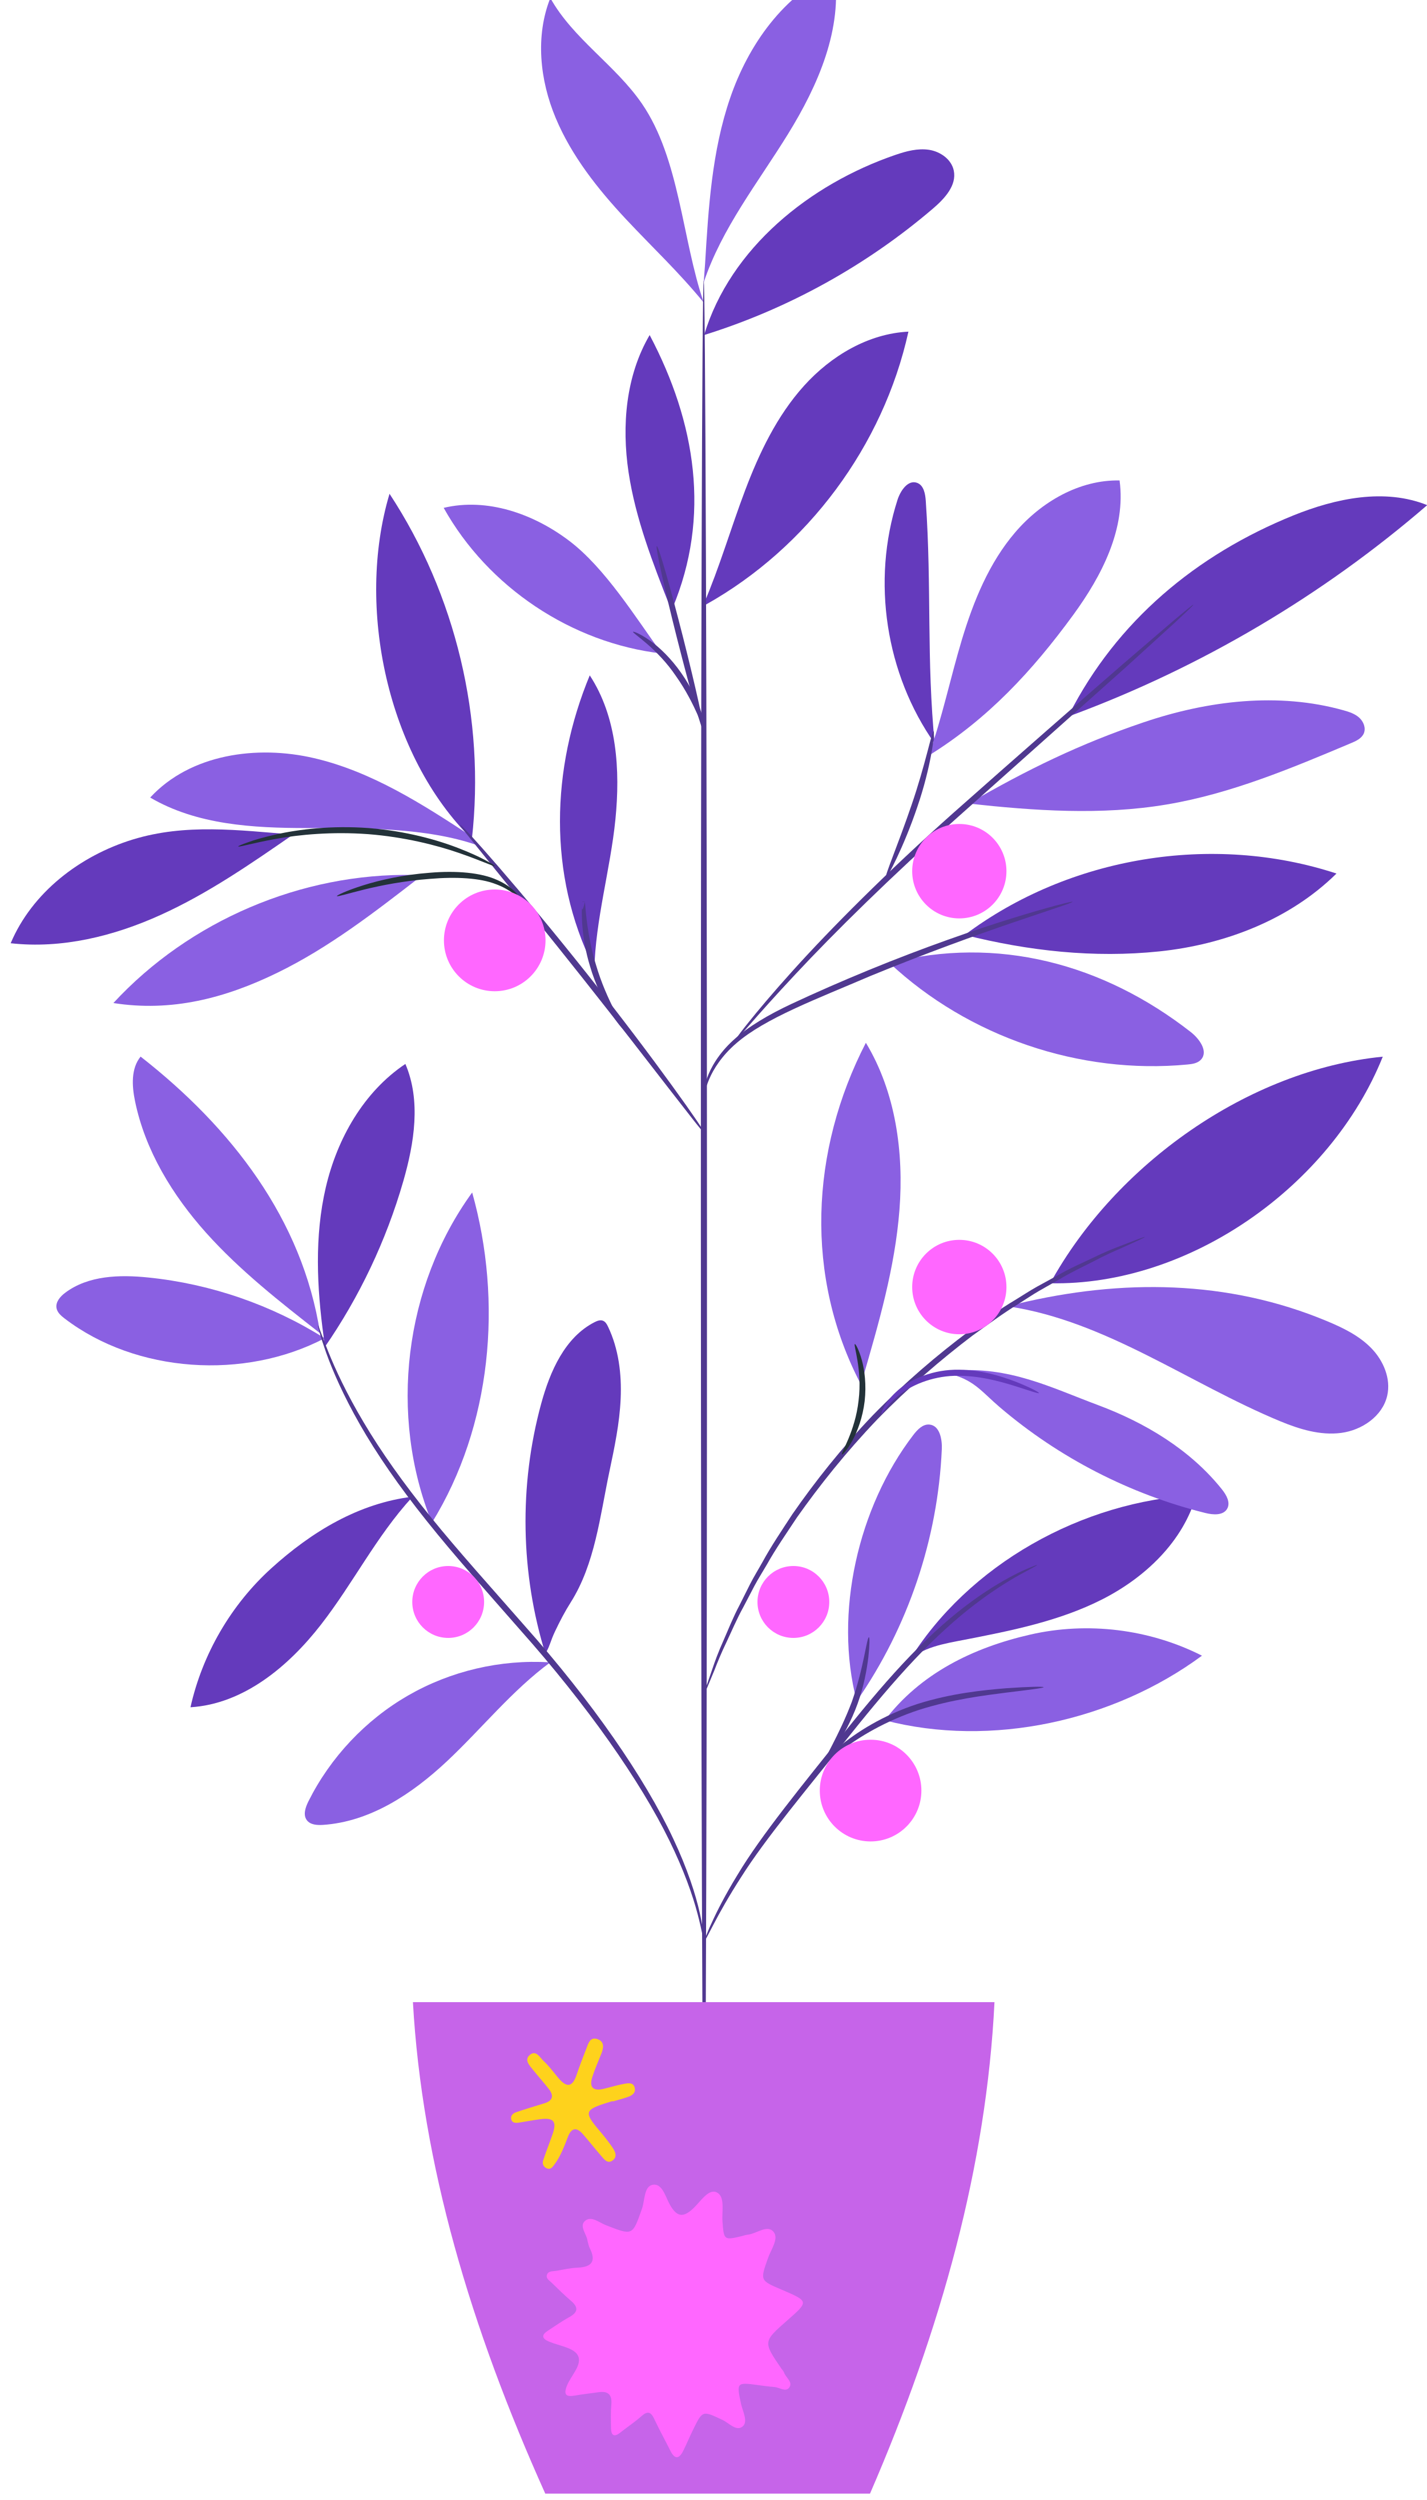 <svg viewBox="82.455 9.428 72.895 127.692" xmlns="http://www.w3.org/2000/svg" xmlns:xlink="http://www.w3.org/1999/xlink" xmlns:blush="http://design.blush" overflow="visible" width="570.867px" height="1000px"><g id="Master/Stickers/Tree" stroke="none" stroke-width="1" fill="none" fill-rule="evenodd"><g id="Plant" transform="translate(83, 8)"><path d="M16.037,69.777 C13.326,68.072 10.221,67 7.037,66.675 C5.567,66.523 3.959,66.566 2.778,67.459 C2.528,67.648 2.286,67.928 2.342,68.237 C2.382,68.464 2.574,68.628 2.757,68.769 C6.418,71.567 11.959,71.919 16.037,69.777" id="Fill-32" fill="#8A60E2"/><path d="M15.806,69.522 C13.768,67.929 11.72,66.327 9.992,64.401 C8.266,62.473 6.865,60.185 6.349,57.65 C6.192,56.881 6.143,56.001 6.637,55.392 C11.27,59.015 14.91,63.701 15.806,69.522" id="Fill-34" fill="#8A60E2"/><path d="M15.99,69.718 C15.64,67.179 15.516,64.569 16.097,62.074 C16.679,59.578 18.035,57.19 20.163,55.767 C20.965,57.64 20.619,59.801 20.056,61.758 C19.183,64.787 17.816,67.67 16.024,70.258" id="Fill-36" fill="#643ABC"/><path d="M20.532,77.868 C17.774,78.204 15.374,79.659 13.314,81.526 C11.256,83.392 9.791,85.909 9.185,88.624 C11.89,88.458 14.184,86.547 15.849,84.406 C17.514,82.263 18.666,79.914 20.495,77.91" id="Fill-38" fill="#643ABC"/><path d="M21.519,79.197 C19.298,73.719 20.102,67.115 23.575,62.332 C25.145,67.929 24.57,74.25 21.519,79.197" id="Fill-40" fill="#8A60E2"/><path d="M27.522,86.329 C25.018,86.174 22.475,86.771 20.3,88.023 C18.129,89.275 16.335,91.179 15.212,93.424 C15.06,93.729 14.924,94.119 15.129,94.391 C15.306,94.628 15.65,94.65 15.945,94.632 C18.371,94.474 20.521,93.037 22.296,91.372 C24.069,89.707 25.615,87.76 27.576,86.321" id="Fill-42" fill="#8A60E2"/><path d="M27.33,85.939 C26.039,81.803 25.959,77.295 27.101,73.115 C27.552,71.464 28.311,69.726 29.834,68.952 C29.964,68.887 30.116,68.828 30.251,68.88 C30.382,68.929 30.458,69.062 30.516,69.187 C31.057,70.32 31.216,71.609 31.16,72.865 C31.105,74.122 30.844,75.359 30.584,76.59 C30.104,78.864 29.849,81.311 28.603,83.275 C28.308,83.741 28.046,84.244 27.81,84.743 C27.573,85.243 27.572,85.418 27.356,85.815" id="Fill-44" fill="#643ABC"/><path d="M43.218,88.309 C42.041,83.826 43.291,78.39 46.111,74.715 C46.32,74.443 46.594,74.153 46.935,74.185 C47.455,74.234 47.589,74.926 47.565,75.448 C47.362,80.032 45.836,84.545 43.218,88.309" id="Fill-46" fill="#8A60E2"/><path d="M44.651,89.29 C50.091,90.706 56.331,89.329 60.855,85.989 C58.174,84.629 55.014,84.241 52.082,84.912 C49.154,85.582 46.474,86.897 44.651,89.29" id="Fill-48" fill="#8A60E2"/><path d="M45.858,86.305 C48.906,81.33 54.746,78.085 60.566,77.789 C59.896,80.159 57.951,82 55.756,83.114 C53.561,84.228 51.111,84.712 48.695,85.182 C47.756,85.364 46.468,85.565 45.858,86.305" id="Fill-50" fill="#643ABC"/><path d="M43.521,71.843 C44.345,69.012 45.174,66.157 45.402,63.217 C45.629,60.278 45.21,57.208 43.686,54.686 C40.84,60.2 40.552,66.642 43.435,72.138" id="Fill-52" fill="#8A60E2"/><path d="M53.102,66.969 C56.43,60.911 63.22,56.072 70.091,55.396 C67.441,62.004 60.213,67.111 53.102,66.969" id="Fill-54" fill="#643ABC"/><path d="M51.008,68.156 C55.972,68.913 60.202,72.087 64.839,74.011 C65.83,74.422 66.902,74.752 67.967,74.611 C69.03,74.471 70.081,73.756 70.318,72.708 C70.517,71.837 70.122,70.913 69.498,70.276 C68.874,69.638 68.05,69.239 67.227,68.897 C62.175,66.79 56.758,66.737 51.436,68.014" id="Fill-56" fill="#8A60E2"/><path d="M48.137,71.641 C49.26,71.965 49.644,72.547 50.534,73.305 C53.552,75.879 57.173,77.743 61.022,78.7 C61.421,78.801 61.947,78.839 62.146,78.478 C62.32,78.161 62.1,77.777 61.875,77.495 C60.263,75.475 57.963,74.093 55.543,73.19 C53.122,72.287 51.025,71.2 48.137,71.433" id="Fill-58" fill="#8A60E2"/><path d="M44.895,50.611 C48.93,54.385 54.616,56.32 60.112,55.796 C60.363,55.773 60.635,55.733 60.805,55.546 C61.188,55.129 60.729,54.486 60.282,54.137 C55.808,50.644 50.389,49.197 44.895,50.611" id="Fill-60" fill="#8A60E2"/><path d="M48.738,49.179 C54.074,45.173 61.39,43.965 67.726,46.042 C65.336,48.401 62.017,49.671 58.677,50.019 C55.338,50.368 51.994,49.996 48.738,49.179" id="Fill-62" fill="#643ABC"/><path d="M47.21,39.504 C46.771,35.032 47.057,31.504 46.746,27.01 C46.722,26.652 46.645,26.219 46.31,26.091 C45.843,25.911 45.452,26.485 45.301,26.961 C43.969,31.104 44.696,35.852 47.204,39.407" id="Fill-64" fill="#643ABC"/><path d="M46.89,40.022 C49.916,38.147 52.186,35.701 54.286,32.824 C55.747,30.822 56.98,28.424 56.646,25.966 C54.596,25.925 52.645,27.059 51.311,28.62 C49.976,30.181 49.184,32.132 48.59,34.1 C47.998,36.068 47.584,38.089 46.89,40.022" id="Fill-66" fill="#8A60E2"/><path d="M54.157,37.976 C60.8,35.516 66.997,31.857 72.361,27.227 C70.186,26.352 67.696,26.876 65.522,27.753 C60.557,29.763 56.499,33.151 54.063,37.929" id="Fill-68" fill="#643ABC"/><path d="M48.932,42.469 C52.294,42.837 55.707,43.077 59.04,42.518 C62.318,41.97 65.416,40.669 68.477,39.379 C68.731,39.273 69.007,39.144 69.12,38.891 C69.24,38.616 69.112,38.284 68.888,38.082 C68.668,37.882 68.372,37.785 68.084,37.705 C64.756,36.772 61.162,37.209 57.887,38.315 C54.61,39.422 51.925,40.735 48.932,42.469" id="Fill-70" fill="#8A60E2"/><path d="M29.744,50.74 C27.451,46.106 27.6,40.698 29.581,35.921 C30.975,38.049 31.145,40.757 30.891,43.29 C30.636,45.821 29.866,48.427 29.816,50.971" id="Fill-72" fill="#643ABC"/><path d="M20.586,46.114 C14.862,46.005 9.135,48.447 5.247,52.656 C8.206,53.123 10.947,52.418 13.645,51.099 C16.246,49.828 18.554,48.045 20.843,46.273" id="Fill-74" fill="#8A60E2"/><path d="M14.427,44.052 C11.627,43.826 8.932,43.479 6.239,44.304 C3.547,45.13 1.096,47.006 -2.03392858e-13,49.602 C2.618,49.897 5.273,49.241 7.675,48.15 C10.075,47.062 12.258,45.553 14.427,44.052" id="Fill-76" fill="#643ABC"/><path d="M23.545,44.146 C21.026,42.493 18.439,40.835 15.505,40.15 C12.572,39.465 9.172,39.946 7.127,42.161 C9.502,43.557 12.383,43.72 15.135,43.719 C17.889,43.716 21.263,43.686 23.86,44.605" id="Fill-78" fill="#8A60E2"/><path d="M23.56,44.28 C19.252,40.045 17.62,32.437 19.353,26.647 C22.738,31.797 24.253,38.153 23.56,44.28" id="Fill-80" fill="#643ABC"/><path d="M35.403,32.28 C36.214,30.39 36.787,28.405 37.515,26.48 C38.242,24.555 39.148,22.661 40.525,21.133 C41.902,19.605 43.808,18.467 45.86,18.366 C44.575,24.192 40.71,29.399 35.507,32.31" id="Fill-82" fill="#643ABC"/><path d="M33.26,34.805 C31.916,32.952 30.363,30.438 28.539,29.055 C26.717,27.672 24.344,26.835 22.119,27.366 C24.381,31.417 28.655,34.271 33.26,34.805" id="Fill-84" fill="#8A60E2"/><path d="M33.687,32.434 C32.807,30.194 31.92,27.926 31.563,25.544 C31.207,23.162 31.424,20.618 32.641,18.54 C35.004,23.014 35.766,27.818 33.809,32.486" id="Fill-86" fill="#643ABC"/><path d="M35.423,18.539 C36.763,14.101 40.82,10.836 45.2,9.337 C45.752,9.148 46.336,8.992 46.913,9.079 C47.49,9.169 48.055,9.563 48.176,10.137 C48.336,10.891 47.713,11.567 47.128,12.068 C43.718,14.987 39.709,17.205 35.423,18.539" id="Fill-88" fill="#643ABC"/><path d="M35.472,14.911 C35.643,12.05 35.82,9.148 36.751,6.439 C37.678,3.728 39.47,1.187 42.074,-4.08562073e-14 C42.518,2.888 41.244,5.788 39.709,8.273 C38.175,10.76 36.324,13.082 35.402,15.854" id="Fill-90" fill="#8A60E2"/><path d="M35.403,16.88 C34.296,13.647 34.18,9.54 32.248,6.724 C30.897,4.754 28.732,3.413 27.567,1.327 C26.794,3.275 27.03,5.52 27.841,7.453 C28.648,9.385 29.986,11.074 31.416,12.605 C32.848,14.134 34.071,15.261 35.403,16.88" id="Fill-92" fill="#8A60E2"/><path d="M35.423,112.092 C35.338,112.092 35.265,90.523 35.257,63.925 C35.252,37.317 35.316,15.753 35.402,15.753 C35.488,15.753 35.564,37.317 35.569,63.925 C35.574,90.523 35.511,112.092 35.423,112.092" id="Fill-94" fill="#503890"/><path d="M54.245,47.486 C54.252,47.507 53.963,47.615 53.436,47.79 C52.854,47.987 52.105,48.24 51.208,48.542 C49.327,49.184 46.748,50.113 43.945,51.263 C41.171,52.454 38.554,53.423 37.064,54.714 C36.322,55.352 35.894,56.043 35.682,56.546 C35.468,57.052 35.43,57.363 35.403,57.357 C35.391,57.354 35.395,57.277 35.411,57.131 C35.435,56.984 35.474,56.768 35.57,56.501 C35.752,55.97 36.167,55.231 36.92,54.549 C37.668,53.866 38.709,53.251 39.903,52.693 C41.098,52.134 42.422,51.552 43.828,50.974 C46.637,49.821 49.238,48.922 51.139,48.334 C52.088,48.038 52.864,47.818 53.401,47.674 C53.939,47.533 54.239,47.464 54.245,47.486" id="Fill-96" fill="#503890"/><path d="M60.415,32.311 C60.422,32.32 60.344,32.401 60.189,32.553 C60.004,32.725 59.777,32.94 59.496,33.204 C58.855,33.787 57.982,34.581 56.917,35.55 C54.69,37.537 51.668,40.23 48.33,43.209 C44.978,46.196 42.079,49.051 40.073,51.201 C39.068,52.275 38.275,53.163 37.735,53.784 C37.483,54.073 37.277,54.308 37.112,54.498 C36.966,54.66 36.888,54.74 36.879,54.736 C36.871,54.728 36.934,54.632 37.064,54.457 C37.193,54.284 37.383,54.026 37.642,53.706 C38.155,53.06 38.923,52.147 39.911,51.05 C41.883,48.857 44.763,45.968 48.123,42.974 C51.486,39.994 54.547,37.316 56.771,35.386 C57.863,34.447 58.759,33.678 59.418,33.112 C59.712,32.869 59.953,32.667 60.148,32.507 C60.316,32.37 60.408,32.302 60.415,32.311" id="Fill-98" fill="#503890"/><path d="M44.711,46.245 C44.622,46.207 45.323,44.587 46.02,42.54 C46.725,40.492 47.057,38.763 47.145,38.779 C47.227,38.788 47.028,40.565 46.315,42.639 C45.965,43.676 45.577,44.586 45.273,45.232 C44.968,45.877 44.748,46.263 44.711,46.245" id="Fill-100" fill="#503890"/><path d="M35.443,59.299 C35.426,59.312 35.243,59.097 34.928,58.699 C34.577,58.25 34.133,57.68 33.604,57 C32.492,55.561 30.954,53.576 29.232,51.402 C27.509,49.229 25.927,47.278 24.779,45.868 C24.238,45.197 23.785,44.636 23.427,44.192 C23.112,43.794 22.944,43.566 22.96,43.551 C22.977,43.537 23.175,43.739 23.52,44.112 C23.863,44.487 24.353,45.038 24.948,45.726 C26.139,47.102 27.751,49.031 29.477,51.207 C31.2,53.384 32.712,55.394 33.78,56.869 C34.314,57.604 34.739,58.206 35.025,58.627 C35.31,59.049 35.462,59.287 35.443,59.299" id="Fill-102" fill="#503890"/><path d="M31.317,53.995 C31.267,54.049 30.164,52.742 29.588,50.754 C29.162,49.353 29.142,48.072 29.197,47.486 L29.333,47.497 C29.271,47.748 29.227,47.878 29.201,47.874 C29.178,47.871 29.177,47.731 29.197,47.474 L29.334,47.486 C29.384,48.066 29.473,49.305 29.887,50.665 C30.444,52.591 31.401,53.941 31.317,53.995" id="Fill-104" fill="#503890"/><path d="M25.988,47.283 C25.949,47.326 25.595,46.88 24.781,46.582 C23.976,46.269 22.762,46.201 21.429,46.314 C20.098,46.413 18.907,46.651 18.055,46.86 C17.202,47.072 16.683,47.237 16.666,47.194 C16.653,47.157 17.148,46.916 17.997,46.648 C18.843,46.38 20.051,46.103 21.406,46.003 C22.753,45.887 24.031,45.991 24.865,46.377 C25.709,46.752 26.017,47.276 25.988,47.283" id="Fill-106" fill="#233239"/><path d="M24.726,45.658 C24.702,45.705 24.023,45.375 22.877,44.983 C21.732,44.588 20.103,44.176 18.262,44.031 C16.421,43.895 14.746,44.055 13.557,44.27 C12.365,44.485 11.642,44.709 11.627,44.657 C11.62,44.636 11.795,44.563 12.117,44.448 C12.438,44.328 12.916,44.191 13.514,44.055 C14.708,43.78 16.411,43.581 18.286,43.72 C20.16,43.866 21.813,44.322 22.952,44.776 C23.522,45 23.974,45.209 24.274,45.375 C24.574,45.539 24.736,45.638 24.726,45.658" id="Fill-108" fill="#233239"/><path d="M35.403,38.779 C35.318,38.801 34.716,36.699 34.054,34.088 C33.393,31.475 32.923,29.341 33.006,29.319 C33.091,29.299 33.694,31.399 34.356,34.012 C35.016,36.622 35.486,38.758 35.403,38.779" id="Fill-110" fill="#503890"/><path d="M35.488,38.779 C35.396,38.809 35.007,37.406 33.993,35.97 C33.007,34.505 31.748,33.77 31.793,33.697 C31.811,33.664 32.157,33.793 32.642,34.135 C33.129,34.474 33.729,35.048 34.248,35.791 C35.3,37.284 35.564,38.774 35.488,38.779" id="Fill-112" fill="#503890"/><path d="M35.423,100.595 C35.391,100.599 35.328,100.076 35.084,99.16 C34.845,98.244 34.391,96.945 33.646,95.426 C32.157,92.382 29.449,88.52 26.009,84.653 C24.303,82.702 22.65,80.862 21.246,79.1 C19.839,77.34 18.684,75.663 17.84,74.181 C16.993,72.699 16.442,71.428 16.121,70.53 C15.963,70.082 15.847,69.731 15.782,69.487 C15.713,69.246 15.683,69.117 15.695,69.114 C15.722,69.106 15.88,69.609 16.234,70.487 C16.588,71.366 17.165,72.615 18.031,74.069 C18.891,75.528 20.058,77.18 21.469,78.92 C22.877,80.664 24.535,82.493 26.243,84.447 C29.692,88.324 32.395,92.234 33.843,95.33 C34.572,96.874 34.995,98.198 35.202,99.131 C35.302,99.598 35.369,99.963 35.393,100.212 C35.423,100.461 35.435,100.593 35.423,100.595" id="Fill-114" fill="#503890"/><path d="M52.432,81.357 C52.442,81.381 52.116,81.546 51.54,81.858 C50.969,82.179 50.158,82.675 49.229,83.389 C48.298,84.101 47.259,85.036 46.193,86.163 C45.126,87.289 44.029,88.599 42.908,90.001 C40.668,92.816 38.572,95.306 37.317,97.294 C36.681,98.281 36.218,99.113 35.914,99.696 C35.608,100.277 35.448,100.605 35.423,100.595 C35.413,100.59 35.443,100.502 35.506,100.341 C35.573,100.181 35.662,99.94 35.807,99.642 C36.077,99.04 36.514,98.185 37.132,97.176 C38.35,95.141 40.429,92.615 42.666,89.808 C43.788,88.4 44.899,87.088 45.985,85.963 C47.073,84.84 48.139,83.909 49.097,83.213 C50.053,82.515 50.892,82.042 51.485,81.751 C51.779,81.603 52.021,81.51 52.18,81.443 C52.342,81.377 52.428,81.347 52.432,81.357" id="Fill-116" fill="#503890"/><path d="M52.765,87.598 C52.769,87.642 52.045,87.731 50.881,87.872 C49.72,88.022 48.104,88.217 46.414,88.753 C44.726,89.302 43.324,90.141 42.412,90.855 C41.49,91.57 41.053,92.16 41.012,92.124 C40.996,92.114 41.088,91.954 41.29,91.69 C41.493,91.426 41.822,91.074 42.273,90.684 C43.17,89.909 44.586,89.021 46.317,88.457 C48.05,87.908 49.689,87.747 50.858,87.652 C52.034,87.568 52.762,87.558 52.765,87.598" id="Fill-118" fill="#503890"/><path d="M41.561,91.439 C41.464,91.384 42.311,90.086 42.971,88.339 C43.59,86.576 43.734,85.029 43.844,85.048 C43.884,85.053 43.883,85.439 43.813,86.06 C43.738,86.679 43.591,87.539 43.263,88.445 C42.934,89.349 42.503,90.104 42.171,90.632 C41.835,91.158 41.596,91.462 41.561,91.439" id="Fill-120" fill="#503890"/><path d="M57.941,64.603 C57.944,64.613 57.841,64.668 57.639,64.762 C57.406,64.87 57.112,65.003 56.753,65.166 C56.365,65.333 55.894,65.543 55.365,65.824 C54.832,66.099 54.212,66.382 53.564,66.772 C53.236,66.959 52.894,67.153 52.538,67.356 C52.181,67.561 51.828,67.805 51.453,68.04 C50.695,68.502 49.935,69.068 49.125,69.647 C47.539,70.851 45.873,72.277 44.267,73.924 C42.678,75.587 41.311,77.304 40.163,78.932 C39.614,79.763 39.073,80.542 38.64,81.317 C38.417,81.701 38.187,82.062 37.993,82.425 C37.805,82.789 37.621,83.139 37.445,83.474 C37.08,84.135 36.818,84.766 36.561,85.308 C36.3,85.848 36.106,86.325 35.954,86.721 C35.802,87.085 35.679,87.383 35.58,87.621 C35.491,87.824 35.441,87.931 35.43,87.926 C35.421,87.925 35.453,87.81 35.522,87.599 C35.606,87.356 35.712,87.05 35.841,86.676 C35.975,86.274 36.154,85.788 36.402,85.237 C36.644,84.687 36.893,84.045 37.249,83.375 C37.42,83.034 37.598,82.679 37.783,82.31 C37.972,81.942 38.2,81.575 38.417,81.185 C38.844,80.4 39.379,79.611 39.927,78.77 C41.071,77.12 42.442,75.383 44.044,73.708 C45.661,72.048 47.349,70.616 48.955,69.415 C49.775,68.839 50.545,68.277 51.314,67.822 C51.696,67.59 52.054,67.351 52.416,67.149 C52.778,66.951 53.126,66.76 53.458,66.578 C54.116,66.198 54.748,65.927 55.289,65.667 C55.828,65.401 56.309,65.205 56.706,65.055 C57.075,64.913 57.374,64.798 57.615,64.705 C57.825,64.629 57.937,64.593 57.941,64.603" id="Fill-122" fill="#503890"/><path d="M44.48,73.634 C44.451,73.63 44.602,73.107 45.22,72.529 C45.821,71.956 46.922,71.423 48.203,71.385 C49.478,71.351 50.585,71.708 51.341,71.997 C52.099,72.297 52.542,72.539 52.527,72.576 C52.509,72.619 52.035,72.449 51.268,72.207 C50.503,71.972 49.421,71.663 48.212,71.695 C47.008,71.734 45.967,72.198 45.363,72.698 C44.748,73.194 44.529,73.664 44.48,73.634" id="Fill-124" fill="#643ABC"/><path d="M42.467,75.713 C42.381,75.666 43.141,74.55 43.314,72.954 C43.512,71.36 43.031,70.1 43.124,70.073 C43.158,70.06 43.329,70.354 43.475,70.877 C43.622,71.398 43.718,72.16 43.624,72.991 C43.525,73.819 43.256,74.537 42.992,75.012 C42.73,75.488 42.497,75.734 42.467,75.713" id="Fill-126" fill="#233239"/><path d="M20.548,103.684 C21.012,111.927 23.494,120.311 27.308,128.784 L43.898,128.784 C47.536,120.394 49.847,112.023 50.256,103.684 L20.548,103.684 Z" id="Fill-128" fill="#C664E9"/><path d="M29.466,115.871 C29.44,115.562 29.044,115.15 29.317,114.878 C29.636,114.558 30.061,114.943 30.408,115.076 C31.782,115.609 31.76,115.619 32.247,114.242 C32.403,113.806 32.342,113.081 32.812,113.009 C33.292,112.937 33.452,113.637 33.676,114.032 C34.041,114.675 34.366,114.699 34.888,114.2 C35.24,113.865 35.647,113.201 36.065,113.399 C36.508,113.61 36.322,114.362 36.361,114.884 C36.431,115.837 36.438,115.851 37.341,115.635 C37.444,115.609 37.547,115.572 37.653,115.56 C38.11,115.512 38.663,115.017 38.98,115.428 C39.248,115.775 38.834,116.327 38.68,116.772 C38.286,117.901 38.27,117.895 39.381,118.368 C40.78,118.966 40.78,118.966 39.666,119.943 C38.432,121.027 38.432,121.027 39.371,122.402 C39.417,122.468 39.48,122.528 39.506,122.599 C39.593,122.865 39.977,123.088 39.769,123.371 C39.59,123.614 39.274,123.361 39.017,123.34 C38.725,123.319 38.435,123.276 38.143,123.237 C37.088,123.094 37.072,123.12 37.311,124.206 C37.396,124.59 37.676,125.098 37.401,125.346 C37.078,125.637 36.692,125.175 36.352,125.016 C35.343,124.544 35.347,124.527 34.864,125.513 C34.686,125.873 34.534,126.243 34.356,126.601 C34.152,127.007 33.932,127.057 33.707,126.61 C33.431,126.061 33.135,125.523 32.874,124.97 C32.704,124.605 32.535,124.55 32.221,124.83 C31.884,125.131 31.501,125.382 31.148,125.662 C30.813,125.929 30.673,125.809 30.667,125.432 C30.661,125.032 30.648,124.628 30.684,124.231 C30.727,123.73 30.521,123.537 30.036,123.606 C29.641,123.663 29.243,123.703 28.848,123.773 C28.427,123.846 28.216,123.789 28.41,123.289 C28.614,122.753 29.233,122.195 28.966,121.714 C28.753,121.328 28.005,121.236 27.492,121.018 C27.129,120.864 27.108,120.68 27.439,120.467 C27.798,120.234 28.146,119.984 28.521,119.78 C28.971,119.535 29.028,119.287 28.626,118.942 C28.282,118.646 27.957,118.328 27.632,118.011 C27.524,117.904 27.342,117.806 27.39,117.627 C27.451,117.401 27.684,117.439 27.859,117.408 C28.226,117.345 28.596,117.26 28.965,117.245 C29.709,117.213 29.914,116.898 29.573,116.23 C29.526,116.137 29.51,116.026 29.466,115.871" id="Fill-130" fill="#FF67FF"/><path d="M30.751,108.737 C30.673,108.761 30.597,108.781 30.52,108.806 C29.309,109.18 29.273,109.3 30.076,110.248 C30.301,110.51 30.517,110.784 30.715,111.068 C30.867,111.287 31.028,111.569 30.743,111.773 C30.483,111.961 30.305,111.698 30.152,111.522 C29.837,111.159 29.541,110.781 29.226,110.42 C28.907,110.057 28.645,110.099 28.468,110.559 C28.276,111.058 28.09,111.558 27.766,111.992 C27.665,112.131 27.564,112.254 27.378,112.17 C27.209,112.091 27.145,111.932 27.201,111.767 C27.35,111.311 27.531,110.867 27.687,110.413 C27.905,109.779 27.735,109.574 27.062,109.661 C26.691,109.71 26.325,109.783 25.954,109.839 C25.792,109.862 25.612,109.859 25.568,109.66 C25.525,109.471 25.674,109.355 25.824,109.305 C26.305,109.14 26.79,108.998 27.274,108.847 C27.699,108.715 27.75,108.459 27.497,108.128 C27.235,107.791 26.949,107.473 26.681,107.14 C26.499,106.914 26.222,106.633 26.519,106.381 C26.84,106.11 27.035,106.514 27.225,106.692 C27.499,106.945 27.723,107.249 27.961,107.537 C28.343,108 28.667,108.106 28.903,107.414 C29.056,106.961 29.228,106.511 29.402,106.067 C29.508,105.799 29.595,105.429 29.991,105.578 C30.344,105.711 30.29,106.029 30.168,106.329 C30.008,106.725 29.836,107.117 29.707,107.523 C29.55,108.026 29.752,108.238 30.271,108.116 C30.635,108.032 30.991,107.916 31.358,107.853 C31.555,107.818 31.821,107.777 31.881,108.069 C31.933,108.33 31.734,108.455 31.524,108.528 C31.272,108.615 31.013,108.683 30.756,108.758 C30.755,108.751 30.752,108.744 30.751,108.737" id="Fill-132" fill="#FED21C"/><path d="M46.522,92.878 C46.522,94.314 45.36,95.476 43.927,95.476 C42.494,95.476 41.332,94.314 41.332,92.878 C41.332,91.443 42.494,90.281 43.927,90.281 C45.36,90.281 46.522,91.443 46.522,92.878" id="Fill-134" fill="#FF67FF"/><path d="M27.322,49.455 C27.322,50.891 26.159,52.054 24.727,52.054 C23.294,52.054 22.132,50.891 22.132,49.455 C22.132,48.02 23.294,46.858 24.727,46.858 C26.159,46.858 27.322,48.02 27.322,49.455" id="Fill-136" fill="#FF67FF"/><path d="M50.867,45.924 C50.867,47.255 49.789,48.334 48.459,48.334 C47.129,48.334 46.052,47.255 46.052,45.924 C46.052,44.591 47.129,43.511 48.459,43.511 C49.789,43.511 50.867,44.591 50.867,45.924" id="Fill-138" fill="#FF67FF"/><path d="M50.867,67.162 C50.867,68.493 49.789,69.573 48.459,69.573 C47.129,69.573 46.052,68.493 46.052,67.162 C46.052,65.83 47.129,64.751 48.459,64.751 C49.789,64.751 50.867,65.83 50.867,67.162" id="Fill-140" fill="#FF67FF"/><path d="M24.184,83.246 C24.184,84.261 23.363,85.082 22.35,85.082 C21.337,85.082 20.515,84.261 20.515,83.246 C20.515,82.231 21.337,81.409 22.35,81.409 C23.363,81.409 24.184,82.231 24.184,83.246" id="Fill-142" fill="#FF67FF"/><path d="M41.817,83.246 C41.817,84.261 40.996,85.082 39.984,85.082 C38.97,85.082 38.149,84.261 38.149,83.246 C38.149,82.231 38.97,81.409 39.984,81.409 C40.996,81.409 41.817,82.231 41.817,83.246" id="Fill-144" fill="#FF67FF"/></g></g></svg>